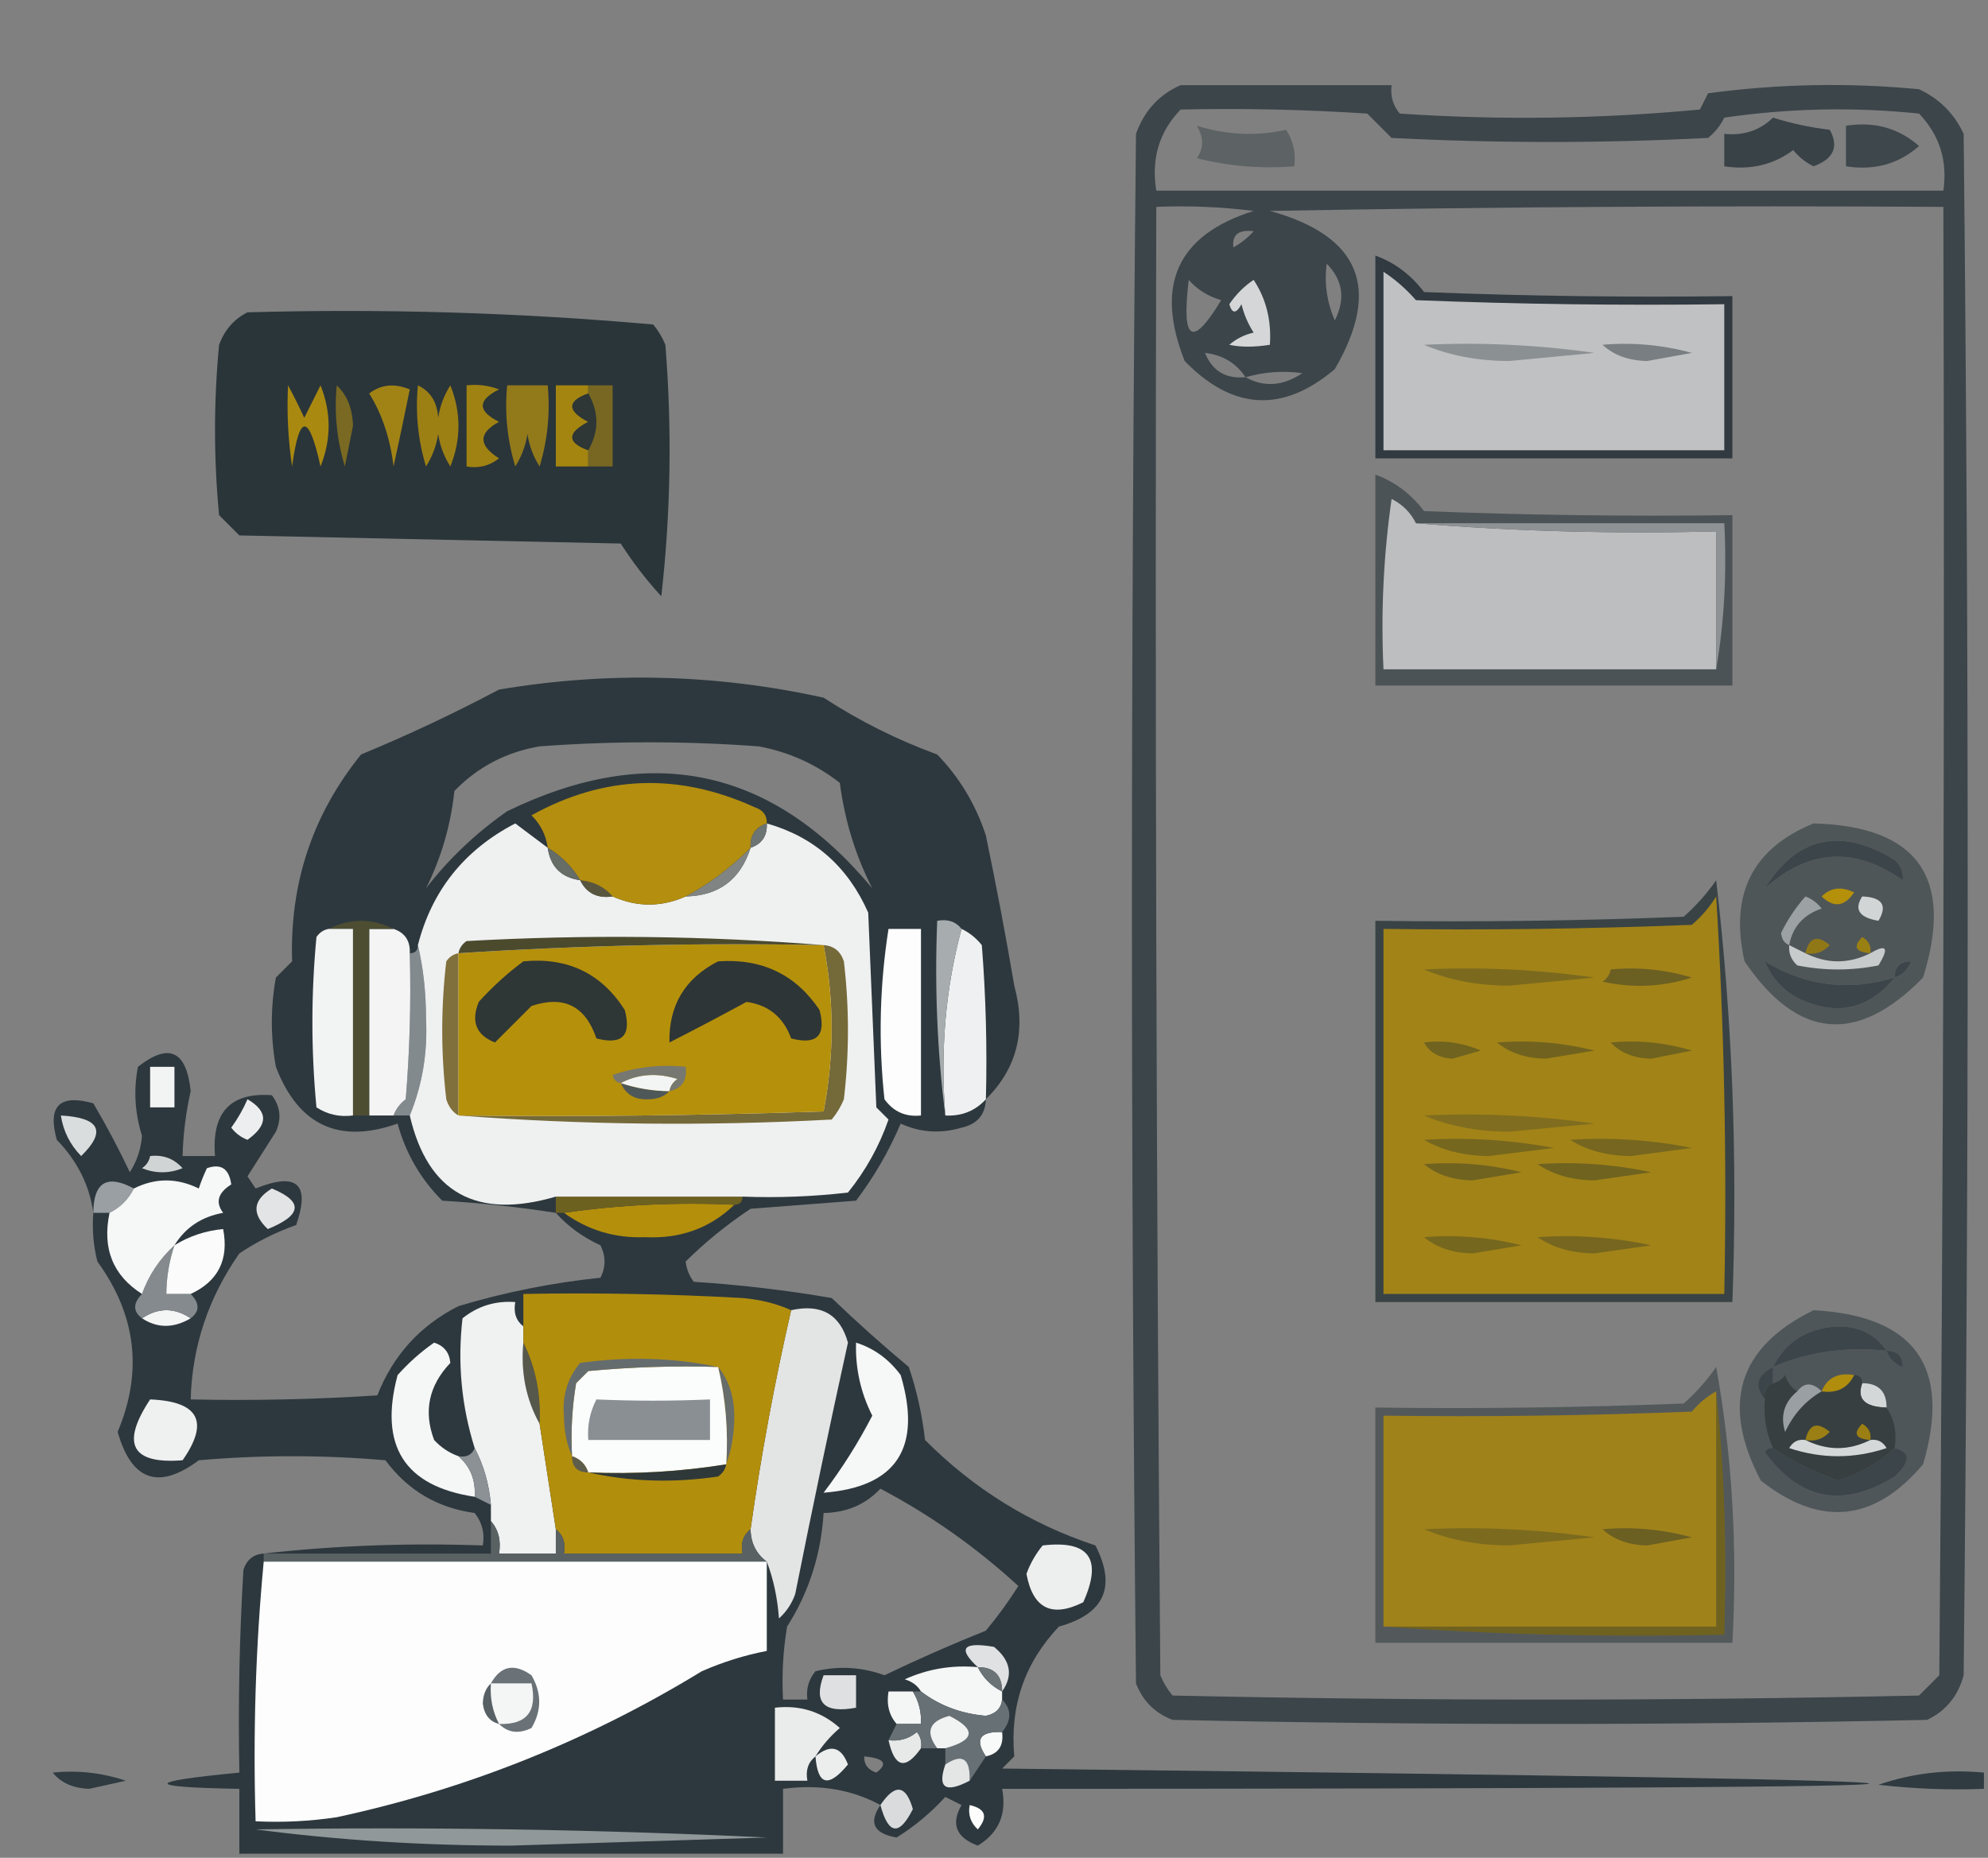 <?xml version="1.0" encoding="UTF-8"?>
<!DOCTYPE svg PUBLIC "-//W3C//DTD SVG 1.1//EN" "http://www.w3.org/Graphics/SVG/1.1/DTD/svg11.dtd">
<svg xmlns="http://www.w3.org/2000/svg" version="1.1" width="245px" height="229px" style="shape-rendering:geometricPrecision; text-rendering:geometricPrecision; image-rendering:optimizeQuality; fill-rule:evenodd; clip-rule:evenodd" xmlns:xlink="http://www.w3.org/1999/xlink">
<rect width="100%" height="100%" fill="#808080" stroke="none"/>
<g><path style="opacity:0.752" fill="#263238" d="M 145.5,10.5 C 154.167,10.5 162.833,10.5 171.5,10.5C 171.33,11.822 171.663,12.989 172.5,14C 184.847,14.833 197.18,14.666 209.5,13.5C 209.833,12.833 210.167,12.167 210.5,11.5C 219.147,10.335 227.814,10.168 236.5,11C 239,12.167 240.833,14 242,16.5C 242.667,79.833 242.667,143.167 242,206.5C 241.315,209.057 239.815,210.891 237.5,212C 206.5,212.667 175.5,212.667 144.5,212C 142.333,211.167 140.833,209.667 140,207.5C 139.333,143.833 139.333,80.167 140,16.5C 141.021,13.65 142.854,11.65 145.5,10.5 Z M 145.5,13.5 C 153.174,13.334 160.841,13.5 168.5,14C 169.5,15 170.5,16 171.5,17C 184.5,17.667 197.5,17.667 210.5,17C 211.357,16.311 212.023,15.478 212.5,14.5C 220.479,13.335 228.479,13.168 236.5,14C 239.029,16.642 240.029,19.808 239.5,23.5C 207.167,23.5 174.833,23.5 142.5,23.5C 141.857,19.567 142.857,16.234 145.5,13.5 Z M 142.5,25.5 C 146.514,25.334 150.514,25.501 154.5,26C 145.112,28.95 142.279,35.117 146,44.5C 151.925,50.592 158.092,50.925 164.5,45.5C 170.282,35.561 167.615,29.061 156.5,26C 184.165,25.5 211.831,25.333 239.5,25.5C 239.667,85.834 239.5,146.168 239,206.5C 238.167,207.333 237.333,208.167 236.5,209C 205.833,209.667 175.167,209.667 144.5,209C 143.874,208.25 143.374,207.416 143,206.5C 142.5,146.168 142.333,85.834 142.5,25.5 Z M 154.5,28.5 C 153.828,29.267 152.995,29.934 152,30.5C 151.812,28.939 152.645,28.272 154.5,28.5 Z M 163.5,32.5 C 165.502,34.526 165.836,36.859 164.5,39.5C 163.526,37.257 163.192,34.924 163.5,32.5 Z M 146.5,34.5 C 147.534,35.687 148.867,36.52 150.5,37C 146.916,42.935 145.582,42.102 146.5,34.5 Z M 148.5,43.5 C 150.674,43.75 152.341,44.75 153.5,46.5C 151.067,46.727 149.401,45.727 148.5,43.5 Z M 153.5,46.5 C 155.819,45.833 158.153,45.666 160.5,46C 158.105,47.598 155.772,47.764 153.5,46.5 Z M 234.5,108.5 C 228.569,104.322 222.902,104.655 217.5,109.5C 221.5,103.104 226.833,101.937 233.5,106C 234.252,106.671 234.586,107.504 234.5,108.5 Z M 217.5,118.5 C 222.482,121.551 227.816,122.217 233.5,120.5C 230.25,124.477 226.25,125.31 221.5,123C 219.616,121.951 218.282,120.451 217.5,118.5 Z M 235.5,118.5 C 235.167,119.5 234.5,120.167 233.5,120.5C 233.5,119.167 234.167,118.5 235.5,118.5 Z M 232.5,166.5 C 227.533,165.962 222.866,166.629 218.5,168.5C 220.072,165.366 222.738,163.7 226.5,163.5C 229.102,163.467 231.102,164.467 232.5,166.5 Z M 232.5,166.5 C 233.833,166.5 234.5,167.167 234.5,168.5C 233.5,168.167 232.833,167.5 232.5,166.5 Z M 218.5,168.5 C 218.5,169.167 218.5,169.833 218.5,170.5C 217.662,170.842 217.328,171.508 217.5,172.5C 216.147,170.872 216.481,169.538 218.5,168.5 Z M 218.5,178.5 C 220.922,180.125 223.588,181.459 226.5,182.5C 229.279,181.602 231.612,180.269 233.5,178.5C 235.49,178.993 235.49,180.16 233.5,182C 227.156,185.944 221.823,184.944 217.5,179C 217.728,178.601 218.062,178.435 218.5,178.5 Z"/></g>
<g><path style="opacity:0.781" fill="#253138" d="M 218.5,14.5 C 220.746,15.21 223.08,15.71 225.5,16C 226.647,18.085 225.98,19.585 223.5,20.5C 222.522,20.023 221.689,19.357 221,18.5C 218.544,20.321 215.711,20.988 212.5,20.5C 212.5,19.167 212.5,17.833 212.5,16.5C 214.898,16.741 216.898,16.074 218.5,14.5 Z"/></g>
<g><path style="opacity:0.715" fill="#253137" d="M 227.5,15.5 C 230.998,14.955 233.998,15.788 236.5,18C 233.998,20.212 230.998,21.045 227.5,20.5C 227.5,18.833 227.5,17.167 227.5,15.5 Z"/></g>
<g><path style="opacity:0.376" fill="#253137" d="M 147.5,15.5 C 151.157,16.642 154.823,16.808 158.5,16C 159.38,17.356 159.714,18.856 159.5,20.5C 155.445,20.824 151.445,20.491 147.5,19.5C 148.363,18.274 148.363,16.94 147.5,15.5 Z"/></g>
<g><path style="opacity:0.874" fill="#263138" d="M 169.5,31.5 C 171.886,32.373 173.886,33.873 175.5,36C 188.162,36.5 200.829,36.667 213.5,36.5C 213.5,43.167 213.5,49.833 213.5,56.5C 198.833,56.5 184.167,56.5 169.5,56.5C 169.5,48.167 169.5,39.833 169.5,31.5 Z"/></g>
<g><path style="opacity:1" fill="#c0c1c2" d="M 170.5,33.5 C 171.962,34.458 173.295,35.624 174.5,37C 187.162,37.5 199.829,37.667 212.5,37.5C 212.5,43.5 212.5,49.5 212.5,55.5C 198.5,55.5 184.5,55.5 170.5,55.5C 170.5,48.167 170.5,40.833 170.5,33.5 Z"/></g>
<g><path style="opacity:1" fill="#d4d6d7" d="M 154.5,34.5 C 156.04,36.838 156.706,39.505 156.5,42.5C 154.554,42.807 152.887,42.807 151.5,42.5C 152.376,41.749 153.376,41.249 154.5,41C 153.809,39.933 153.309,38.766 153,37.5C 152.346,38.696 151.846,38.696 151.5,37.5C 152.34,36.265 153.34,35.265 154.5,34.5 Z"/></g>
<g><path style="opacity:0.967" fill="#283337" d="M 30.5,38.5 C 47.262,38.029 63.928,38.529 80.5,40C 81.126,40.75 81.626,41.584 82,42.5C 82.832,52.849 82.666,63.183 81.5,73.5C 79.642,71.476 77.975,69.309 76.5,67C 60.833,66.667 45.167,66.333 29.5,66C 28.667,65.167 27.833,64.333 27,63.5C 26.333,56.5 26.333,49.5 27,42.5C 27.69,40.65 28.856,39.316 30.5,38.5 Z"/></g>
<g><path style="opacity:1" fill="#8b9093" d="M 175.5,42.5 C 182.532,42.17 189.532,42.503 196.5,43.5C 193,43.833 189.5,44.167 186,44.5C 182.098,44.488 178.598,43.821 175.5,42.5 Z"/></g>
<g><path style="opacity:1" fill="#787e81" d="M 197.5,42.5 C 201.226,42.177 204.893,42.511 208.5,43.5C 206.667,43.833 204.833,44.167 203,44.5C 200.705,44.453 198.871,43.787 197.5,42.5 Z"/></g>
<g><path style="opacity:1" fill="#aa8910" d="M 35.5,47.5 C 36.161,48.718 36.828,50.051 37.5,51.5C 38.167,50.167 38.833,48.833 39.5,47.5C 40.833,50.833 40.833,54.167 39.5,57.5C 38.052,50.922 36.885,50.922 36,57.5C 35.502,54.183 35.335,50.85 35.5,47.5 Z"/></g>
<g><path style="opacity:1" fill="#796922" d="M 41.5,47.5 C 42.777,48.694 43.444,50.36 43.5,52.5C 43.167,54.167 42.833,55.833 42.5,57.5C 41.513,54.232 41.18,50.898 41.5,47.5 Z"/></g>
<g><path style="opacity:1" fill="#a18315" d="M 45.5,48.5 C 46.946,47.387 48.613,47.22 50.5,48C 49.87,51.129 49.204,54.296 48.5,57.5C 48.093,54.061 47.093,51.061 45.5,48.5 Z"/></g>
<g><path style="opacity:1" fill="#9d8014" d="M 51.5,47.5 C 53.045,48.23 53.878,49.563 54,51.5C 54.219,50.062 54.719,48.729 55.5,47.5C 56.833,50.833 56.833,54.167 55.5,57.5C 54.719,56.271 54.219,54.938 54,53.5C 53.781,54.938 53.281,56.271 52.5,57.5C 51.513,54.232 51.18,50.898 51.5,47.5 Z"/></g>
<g><path style="opacity:1" fill="#a08212" d="M 57.5,47.5 C 58.873,47.343 60.207,47.51 61.5,48C 58.833,49.333 58.833,50.667 61.5,52C 58.942,53.38 58.942,54.88 61.5,56.5C 60.311,57.429 58.978,57.762 57.5,57.5C 57.5,54.167 57.5,50.833 57.5,47.5 Z"/></g>
<g><path style="opacity:1" fill="#a48510" d="M 72.5,47.5 C 72.5,47.833 72.5,48.167 72.5,48.5C 69.875,49.458 69.875,50.624 72.5,52C 69.875,53.376 69.875,54.542 72.5,55.5C 72.5,56.167 72.5,56.833 72.5,57.5C 71.167,57.5 69.833,57.5 68.5,57.5C 68.5,54.167 68.5,50.833 68.5,47.5C 69.833,47.5 71.167,47.5 72.5,47.5 Z"/></g>
<g><path style="opacity:1" fill="#2e3636" d="M 72.5,48.5 C 73.833,50.833 73.833,53.167 72.5,55.5C 69.875,54.542 69.875,53.376 72.5,52C 69.875,50.624 69.875,49.458 72.5,48.5 Z"/></g>
<g><path style="opacity:1" fill="#92791a" d="M 62.5,47.5 C 64.167,47.5 65.833,47.5 67.5,47.5C 67.82,50.898 67.487,54.232 66.5,57.5C 65.719,56.271 65.219,54.938 65,53.5C 64.781,54.938 64.281,56.271 63.5,57.5C 62.513,54.232 62.18,50.898 62.5,47.5 Z"/></g>
<g><path style="opacity:1" fill="#776722" d="M 72.5,48.5 C 72.5,48.167 72.5,47.833 72.5,47.5C 73.5,47.5 74.5,47.5 75.5,47.5C 75.5,50.833 75.5,54.167 75.5,57.5C 74.5,57.5 73.5,57.5 72.5,57.5C 72.5,56.833 72.5,56.167 72.5,55.5C 73.833,53.167 73.833,50.833 72.5,48.5 Z"/></g>
<g><path style="opacity:0.624" fill="#2e393f" d="M 169.5,58.5 C 171.886,59.373 173.886,60.873 175.5,63C 188.162,63.5 200.829,63.667 213.5,63.5C 213.5,70.5 213.5,77.5 213.5,84.5C 198.833,84.5 184.167,84.5 169.5,84.5C 169.5,75.833 169.5,67.167 169.5,58.5 Z"/></g>
<g><path style="opacity:1" fill="#bdbebf" d="M 174.5,64.5 C 186.655,65.495 198.989,65.829 211.5,65.5C 211.5,71.167 211.5,76.833 211.5,82.5C 197.833,82.5 184.167,82.5 170.5,82.5C 170.17,75.468 170.503,68.468 171.5,61.5C 172.855,62.188 173.855,63.188 174.5,64.5 Z"/></g>
<g><path style="opacity:1" fill="#8e9295" d="M 174.5,64.5 C 187.167,64.5 199.833,64.5 212.5,64.5C 212.823,70.69 212.49,76.69 211.5,82.5C 211.5,76.833 211.5,71.167 211.5,65.5C 198.989,65.829 186.655,65.495 174.5,64.5 Z"/></g>
<g><path style="opacity:0.778" fill="#263237" d="M 211.5,108.5 C 213.486,125.468 214.153,142.801 213.5,160.5C 198.833,160.5 184.167,160.5 169.5,160.5C 169.5,144.833 169.5,129.167 169.5,113.5C 182.171,113.667 194.838,113.5 207.5,113C 209.041,111.629 210.375,110.129 211.5,108.5 Z"/></g>
<g><path style="opacity:0.565" fill="#2a353a" d="M 223.5,101.5 C 236.341,101.838 240.841,108.171 237,120.5C 228.874,128.804 221.541,128.137 215,118.5C 213.124,110.251 215.957,104.584 223.5,101.5 Z M 234.5,108.5 C 228.569,104.322 222.902,104.655 217.5,109.5C 221.5,103.104 226.833,101.937 233.5,106C 234.252,106.671 234.586,107.504 234.5,108.5 Z M 217.5,118.5 C 222.482,121.551 227.816,122.217 233.5,120.5C 230.25,124.477 226.25,125.31 221.5,123C 219.616,121.951 218.282,120.451 217.5,118.5 Z M 235.5,118.5 C 235.167,119.5 234.5,120.167 233.5,120.5C 233.5,119.167 234.167,118.5 235.5,118.5 Z"/></g>
<g><path style="opacity:1" fill="#b5900a" d="M 224.5,110.5 C 225.601,109.402 226.934,109.235 228.5,110C 227.318,111.768 225.985,111.935 224.5,110.5 Z"/></g>
<g><path style="opacity:1" fill="#d2d5d6" d="M 229.5,110.5 C 231.973,110.604 232.639,111.604 231.5,113.5C 229.129,113.108 228.462,112.108 229.5,110.5 Z"/></g>
<g><path style="opacity:1" fill="#a28317" d="M 211.5,110.5 C 212.496,126.658 212.83,142.991 212.5,159.5C 198.5,159.5 184.5,159.5 170.5,159.5C 170.5,144.5 170.5,129.5 170.5,114.5C 183.171,114.667 195.838,114.5 208.5,114C 209.71,112.961 210.71,111.794 211.5,110.5 Z"/></g>
<g><path style="opacity:1" fill="#9ca1a4" d="M 220.5,116.5 C 219.903,116.265 219.57,115.765 219.5,115C 220.289,113.374 221.289,111.874 222.5,110.5C 223.308,110.808 223.975,111.308 224.5,112C 222.249,112.748 220.916,114.248 220.5,116.5 Z"/></g>
<g><path style="opacity:1" fill="#917817" d="M 222.5,117.5 C 222.948,115.535 223.948,115.202 225.5,116.5C 224.675,117.386 223.675,117.719 222.5,117.5 Z"/></g>
<g><path style="opacity:1" fill="#9a7f13" d="M 230.5,117.5 C 228.663,117.361 228.33,116.694 229.5,115.5C 230.298,115.957 230.631,116.624 230.5,117.5 Z"/></g>
<g><path style="opacity:1" fill="#c8cbcc" d="M 220.5,116.5 C 221.167,116.833 221.833,117.167 222.5,117.5C 225.167,118.833 227.833,118.833 230.5,117.5C 232.507,116.321 232.84,116.821 231.5,119C 228.167,119.667 224.833,119.667 221.5,119C 220.748,118.329 220.414,117.496 220.5,116.5 Z"/></g>
<g><path style="opacity:1" fill="#7b6a1e" d="M 175.5,119.5 C 182.532,119.17 189.532,119.503 196.5,120.5C 193,120.833 189.5,121.167 186,121.5C 182.098,121.488 178.598,120.821 175.5,119.5 Z"/></g>
<g><path style="opacity:1" fill="#6b5f22" d="M 198.5,119.5 C 201.898,119.18 205.232,119.513 208.5,120.5C 204.878,121.659 201.211,121.825 197.5,121C 198.056,120.617 198.389,120.117 198.5,119.5 Z"/></g>
<g><path style="opacity:1" fill="#6f631f" d="M 175.5,128.5 C 177.924,128.192 180.257,128.526 182.5,129.5C 181.333,129.833 180.167,130.167 179,130.5C 177.319,130.392 176.152,129.725 175.5,128.5 Z"/></g>
<g><path style="opacity:1" fill="#71631f" d="M 184.5,128.5 C 188.555,128.176 192.555,128.509 196.5,129.5C 194.5,129.833 192.5,130.167 190.5,130.5C 188.048,130.461 186.048,129.794 184.5,128.5 Z"/></g>
<g><path style="opacity:1" fill="#6f631f" d="M 198.5,128.5 C 201.898,128.18 205.232,128.513 208.5,129.5C 206.833,129.833 205.167,130.167 203.5,130.5C 201.36,130.444 199.694,129.777 198.5,128.5 Z"/></g>
<g><path style="opacity:1" fill="#806d1f" d="M 175.5,137.5 C 182.532,137.17 189.532,137.503 196.5,138.5C 193,138.833 189.5,139.167 186,139.5C 182.098,139.488 178.598,138.821 175.5,137.5 Z"/></g>
<g><path style="opacity:1" fill="#76671f" d="M 175.5,140.5 C 180.875,140.172 186.208,140.505 191.5,141.5C 188.833,141.833 186.167,142.167 183.5,142.5C 180.41,142.478 177.743,141.812 175.5,140.5 Z"/></g>
<g><path style="opacity:1" fill="#76661f" d="M 193.5,140.5 C 198.544,140.173 203.544,140.506 208.5,141.5C 206,141.833 203.5,142.167 201,142.5C 198.071,142.475 195.571,141.809 193.5,140.5 Z"/></g>
<g><path style="opacity:1" fill="#70631f" d="M 175.5,143.5 C 179.555,143.176 183.555,143.509 187.5,144.5C 185.5,144.833 183.5,145.167 181.5,145.5C 179.048,145.461 177.048,144.794 175.5,143.5 Z"/></g>
<g><path style="opacity:1" fill="#6f631f" d="M 189.5,143.5 C 194.214,143.173 198.88,143.507 203.5,144.5C 201.167,144.833 198.833,145.167 196.5,145.5C 193.731,145.471 191.397,144.805 189.5,143.5 Z"/></g>
<g><path style="opacity:1" fill="#76671e" d="M 175.5,152.5 C 179.555,152.176 183.555,152.509 187.5,153.5C 185.5,153.833 183.5,154.167 181.5,154.5C 179.048,154.461 177.048,153.794 175.5,152.5 Z"/></g>
<g><path style="opacity:1" fill="#76661f" d="M 189.5,152.5 C 194.214,152.173 198.88,152.507 203.5,153.5C 201.167,153.833 198.833,154.167 196.5,154.5C 193.731,154.471 191.397,153.805 189.5,152.5 Z"/></g>
<g><path style="opacity:0.542" fill="#263239" d="M 223.5,161.5 C 236.024,162.185 240.524,168.519 237,180.5C 230.983,187.614 224.316,188.28 217,182.5C 212.039,173.065 214.206,166.065 223.5,161.5 Z M 232.5,166.5 C 227.533,165.962 222.866,166.629 218.5,168.5C 220.072,165.366 222.738,163.7 226.5,163.5C 229.102,163.467 231.102,164.467 232.5,166.5 Z M 232.5,166.5 C 233.833,166.5 234.5,167.167 234.5,168.5C 233.5,168.167 232.833,167.5 232.5,166.5 Z M 218.5,168.5 C 218.5,169.167 218.5,169.833 218.5,170.5C 217.662,170.842 217.328,171.508 217.5,172.5C 216.147,170.872 216.481,169.538 218.5,168.5 Z M 218.5,178.5 C 220.922,180.125 223.588,181.459 226.5,182.5C 229.279,181.602 231.612,180.269 233.5,178.5C 235.49,178.993 235.49,180.16 233.5,182C 227.156,185.944 221.823,184.944 217.5,179C 217.728,178.601 218.062,178.435 218.5,178.5 Z"/></g>
<g><path style="opacity:1" fill="#d4d7d8" d="M 229.5,170.5 C 231.5,170.5 232.5,171.5 232.5,173.5C 229.805,173.437 228.805,172.437 229.5,170.5 Z"/></g>
<g><path style="opacity:1" fill="#373f40" d="M 221.5,171.5 C 219.887,172.838 219.387,174.505 220,176.5C 221.025,174.313 222.525,172.646 224.5,171.5C 226.38,171.771 227.713,171.104 228.5,169.5C 229.167,169.5 229.5,169.833 229.5,170.5C 228.805,172.437 229.805,173.437 232.5,173.5C 233.451,174.919 233.784,176.585 233.5,178.5C 231.612,180.269 229.279,181.602 226.5,182.5C 223.588,181.459 220.922,180.125 218.5,178.5C 217.659,176.621 217.325,174.621 217.5,172.5C 217.328,171.508 217.662,170.842 218.5,170.5C 219.117,170.389 219.617,170.056 220,169.5C 220.278,170.416 220.778,171.082 221.5,171.5 Z"/></g>
<g><path style="opacity:1" fill="#b18d0d" d="M 228.5,169.5 C 227.713,171.104 226.38,171.771 224.5,171.5C 225.183,169.824 226.517,169.157 228.5,169.5 Z"/></g>
<g><path style="opacity:0.98" fill="#2b363c" d="M 121.5,135.5 C 121.426,137.411 120.426,138.578 118.5,139C 115.901,139.769 113.401,139.602 111,138.5C 109.545,141.912 107.712,145.079 105.5,148C 101.167,148.333 96.833,148.667 92.5,149C 89.571,150.949 86.904,153.115 84.5,155.5C 84.608,156.442 84.942,157.275 85.5,158C 91.204,158.367 96.87,159.034 102.5,160C 105.572,162.951 108.739,165.784 112,168.5C 112.988,171.424 113.654,174.424 114,177.5C 120.018,183.538 127.018,187.872 135,190.5C 137.615,195.607 136.115,198.94 130.5,200.5C 126.273,204.962 124.439,210.295 125,216.5C 124.5,217 124,217.5 123.5,218C 265.97,219.637 265.97,220.47 123.5,220.5C 124.093,223.596 123.093,225.929 120.5,227.5C 117.826,226.501 117.159,224.834 118.5,222.5C 117.833,222.167 117.167,221.833 116.5,221.5C 114.701,223.462 112.701,225.129 110.5,226.5C 107.684,226.017 107.017,224.684 108.5,222.5C 104.971,220.577 100.971,219.911 96.5,220.5C 96.5,223.167 96.5,225.833 96.5,228.5C 74.167,228.5 51.833,228.5 29.5,228.5C 29.5,225.833 29.5,223.167 29.5,220.5C 17.697,220.3 17.697,219.633 29.5,218.5C 29.334,210.16 29.5,201.827 30,193.5C 30.417,192.244 31.25,191.577 32.5,191.5C 41.318,190.507 50.318,190.173 59.5,190.5C 59.762,189.022 59.429,187.689 58.5,186.5C 53.92,185.877 50.253,183.71 47.5,180C 39.833,179.333 32.167,179.333 24.5,180C 19.544,183.694 16.211,182.527 14.5,176.5C 17.624,169.081 16.791,162.081 12,155.5C 11.505,153.527 11.338,151.527 11.5,149.5C 11.028,146.098 9.528,143.098 7,140.5C 5.833,136.333 7.333,134.833 11.5,136C 13.142,138.786 14.642,141.619 16,144.5C 16.875,143.127 17.375,141.627 17.5,140C 16.614,137.192 16.447,134.359 17,131.5C 20.818,128.502 22.985,129.502 23.5,134.5C 22.905,137.14 22.572,139.807 22.5,142.5C 23.833,142.5 25.167,142.5 26.5,142.5C 26.063,137.123 28.397,134.623 33.5,135C 34.554,136.388 34.72,137.888 34,139.5C 32.818,141.344 31.651,143.177 30.5,145C 30.833,145.5 31.167,146 31.5,146.5C 36.603,144.439 38.27,145.939 36.5,151C 34,151.885 31.667,153.052 29.5,154.5C 25.675,159.973 23.675,165.973 23.5,172.5C 31.174,172.666 38.841,172.5 46.5,172C 48.452,167.049 51.785,163.383 56.5,161C 62.247,159.278 68.08,158.111 74,157.5C 74.667,156.167 74.667,154.833 74,153.5C 71.833,152.512 70,151.179 68.5,149.5C 63.882,148.781 59.215,148.281 54.5,148C 51.836,145.331 50.002,142.164 49,138.5C 41.764,141.049 36.764,138.716 34,131.5C 33.333,127.833 33.333,124.167 34,120.5C 34.667,119.833 35.333,119.167 36,118.5C 35.691,108.886 38.524,100.386 44.5,93C 50.277,90.612 55.944,87.945 61.5,85C 74.919,82.744 88.253,83.078 101.5,86C 105.919,88.876 110.586,91.21 115.5,93C 118.261,95.852 120.261,99.186 121.5,103C 122.786,109.171 123.952,115.338 125,121.5C 126.505,127.032 125.338,131.699 121.5,135.5 Z M 107.5,109.5 C 95.124,94.604 80.124,91.437 62.5,100C 58.639,102.696 55.306,105.863 52.5,109.5C 54.375,105.759 55.541,101.759 56,97.5C 58.875,94.537 62.375,92.704 66.5,92C 75.5,91.333 84.5,91.333 93.5,92C 97.209,92.688 100.543,94.188 103.5,96.5C 104.103,101.136 105.436,105.47 107.5,109.5 Z M 108.5,183.5 C 114.672,186.755 120.339,190.755 125.5,195.5C 124.289,197.422 122.956,199.255 121.5,201C 117.285,202.69 113.118,204.524 109,206.5C 106.213,205.483 103.38,205.316 100.5,206C 99.663,207.011 99.33,208.178 99.5,209.5C 98.5,209.5 97.5,209.5 96.5,209.5C 96.335,206.482 96.502,203.482 97,200.5C 99.683,196.293 101.183,191.627 101.5,186.5C 104.346,186.448 106.68,185.448 108.5,183.5 Z M 106.5,216.5 C 108.983,216.73 109.483,217.397 108,218.5C 106.97,218.164 106.47,217.497 106.5,216.5 Z"/></g>
<g><path style="opacity:1" fill="#eff0f0" d="M 18.5,172.5 C 24.501,172.741 25.834,175.241 22.5,180C 16.202,180.495 14.868,177.995 18.5,172.5 Z"/></g>
<g><path style="opacity:1" fill="#56584b" d="M 64.5,165.5 C 66.011,168.544 66.678,171.878 66.5,175.5C 64.826,172.493 64.159,169.16 64.5,165.5 Z"/></g>
<g><path style="opacity:1" fill="#f6f7f7" d="M 105.5,165.5 C 107.716,166.203 109.549,167.536 111,169.5C 113.657,178.468 110.49,183.301 101.5,184C 103.765,181.023 105.765,177.856 107.5,174.5C 106.068,171.673 105.401,168.673 105.5,165.5 Z"/></g>
<g><path style="opacity:1" fill="#f5f6f6" d="M 56.5,179.5 C 57.968,180.779 58.635,182.446 58.5,184.5C 49.837,183.201 46.67,178.201 49,169.5C 50.351,167.981 51.851,166.648 53.5,165.5C 54.72,165.887 55.386,166.72 55.5,168C 52.84,170.798 52.174,173.965 53.5,177.5C 54.357,178.425 55.357,179.092 56.5,179.5 Z"/></g>
<g><path style="opacity:1" fill="#e3e4e4" d="M 97.5,161.5 C 101.198,160.68 103.531,162.013 104.5,165.5C 102.231,175.808 100.065,186.141 98,196.5C 97.581,197.672 96.915,198.672 96,199.5C 95.814,196.964 95.314,194.631 94.5,192.5C 93.194,191.533 92.527,190.199 92.5,188.5C 93.783,179.42 95.45,170.42 97.5,161.5 Z"/></g>
<g><path style="opacity:1" fill="#f0f1f1" d="M 64.5,163.5 C 64.5,164.167 64.5,164.833 64.5,165.5C 64.159,169.16 64.826,172.493 66.5,175.5C 67.167,179.833 67.833,184.167 68.5,188.5C 68.5,189.5 68.5,190.5 68.5,191.5C 66.167,191.5 63.833,191.5 61.5,191.5C 61.768,189.901 61.434,188.568 60.5,187.5C 60.5,186.833 60.5,186.167 60.5,185.5C 60.279,182.933 59.612,180.599 58.5,178.5C 56.867,173.301 56.367,167.967 57,162.5C 58.897,160.984 61.064,160.317 63.5,160.5C 63.263,161.791 63.596,162.791 64.5,163.5 Z"/></g>
<g><path style="opacity:1" fill="#f4f5f5" d="M 23.5,162.5 C 21.389,163.742 19.389,163.742 17.5,162.5C 19.5,161.167 21.5,161.167 23.5,162.5 Z"/></g>
<g><path style="opacity:1" fill="#b28e0d" d="M 97.5,161.5 C 95.45,170.42 93.783,179.42 92.5,188.5C 91.596,189.209 91.263,190.209 91.5,191.5C 84.167,191.5 76.833,191.5 69.5,191.5C 69.737,190.209 69.404,189.209 68.5,188.5C 67.833,184.167 67.167,179.833 66.5,175.5C 66.678,171.878 66.011,168.544 64.5,165.5C 64.5,164.833 64.5,164.167 64.5,163.5C 64.5,162.167 64.5,160.833 64.5,159.5C 73.506,159.334 82.506,159.5 91.5,160C 93.708,160.191 95.708,160.691 97.5,161.5 Z"/></g>
<g><path style="opacity:1" fill="#676d6b" d="M 88.5,168.5 C 89.794,170.048 90.461,172.048 90.5,174.5C 90.495,176.696 90.162,178.696 89.5,180.5C 89.763,176.4 89.43,172.4 88.5,168.5 Z"/></g>
<g><path style="opacity:1" fill="#fbfcfc" d="M 88.5,168.5 C 89.43,172.4 89.763,176.4 89.5,180.5C 83.894,181.407 78.227,181.74 72.5,181.5C 72.167,180.5 71.5,179.833 70.5,179.5C 70.335,176.482 70.502,173.482 71,170.5C 71.5,170 72,169.5 72.5,169C 77.823,168.501 83.156,168.334 88.5,168.5 Z"/></g>
<g><path style="opacity:1" fill="#646c6e" d="M 88.5,168.5 C 83.156,168.334 77.823,168.501 72.5,169C 72,169.5 71.5,170 71,170.5C 70.502,173.482 70.335,176.482 70.5,179.5C 69.84,178.036 69.507,176.369 69.5,174.5C 69.288,171.989 69.955,169.822 71.5,168C 77.349,167.182 83.015,167.348 88.5,168.5 Z"/></g>
<g><path style="opacity:1" fill="#848a8e" d="M 21.5,153.5 C 20.851,155.435 20.517,157.435 20.5,159.5C 21.5,159.5 22.5,159.5 23.5,159.5C 24.625,160.652 24.625,161.652 23.5,162.5C 21.5,161.167 19.5,161.167 17.5,162.5C 16.375,161.652 16.375,160.652 17.5,159.5C 18.325,157.19 19.658,155.19 21.5,153.5 Z"/></g>
<g><path style="opacity:1" fill="#fbfbfb" d="M 23.5,159.5 C 22.5,159.5 21.5,159.5 20.5,159.5C 20.517,157.435 20.851,155.435 21.5,153.5C 23.315,152.37 25.315,151.704 27.5,151.5C 28.226,155.26 26.893,157.927 23.5,159.5 Z"/></g>
<g><path style="opacity:1" fill="#b48f0b" d="M 69.5,149.5 C 76.313,148.509 83.313,148.175 90.5,148.5C 87.517,151.386 83.851,152.72 79.5,152.5C 75.798,152.645 72.465,151.645 69.5,149.5 Z"/></g>
<g><path style="opacity:1" fill="#6d6120" d="M 68.5,147.5 C 76.167,147.5 83.833,147.5 91.5,147.5C 91.5,148.167 91.167,148.5 90.5,148.5C 83.313,148.175 76.313,148.509 69.5,149.5C 69.167,149.5 68.833,149.5 68.5,149.5C 68.5,148.833 68.5,148.167 68.5,147.5 Z"/></g>
<g><path style="opacity:1" fill="#e3e4e5" d="M 33.5,146.5 C 37.414,148.109 37.247,149.775 33,151.5C 30.99,149.604 31.157,147.937 33.5,146.5 Z"/></g>
<g><path style="opacity:1" fill="#999fa2" d="M 16.5,146.5 C 15.833,147.833 14.833,148.833 13.5,149.5C 12.833,149.5 12.167,149.5 11.5,149.5C 11.525,145.716 13.192,144.716 16.5,146.5 Z"/></g>
<g><path style="opacity:1" fill="#f6f7f7" d="M 21.5,153.5 C 19.658,155.19 18.325,157.19 17.5,159.5C 13.909,157.218 12.575,153.884 13.5,149.5C 14.833,148.833 15.833,147.833 16.5,146.5C 19.136,145.176 21.802,145.176 24.5,146.5C 24.736,145.753 25.07,144.92 25.5,144C 27.237,143.388 28.237,144.054 28.5,146C 26.855,147.032 26.522,148.199 27.5,149.5C 24.845,149.975 22.845,151.309 21.5,153.5 Z"/></g>
<g><path style="opacity:1" fill="#d1d4d5" d="M 18.5,142.5 C 20.103,142.312 21.437,142.812 22.5,144C 20.833,144.667 19.167,144.667 17.5,144C 18.056,143.617 18.389,143.117 18.5,142.5 Z"/></g>
<g><path style="opacity:1" fill="#dadddd" d="M 7.5,137.5 C 12.309,137.77 13.143,139.437 10,142.5C 8.628,141.09 7.795,139.423 7.5,137.5 Z"/></g>
<g><path style="opacity:1" fill="#edeeef" d="M 30.5,135.5 C 33.063,136.998 33.063,138.665 30.5,140.5C 29.692,140.192 29.025,139.692 28.5,139C 29.305,137.887 29.972,136.721 30.5,135.5 Z"/></g>
<g><path style="opacity:1" fill="#f2f3f3" d="M 18.5,131.5 C 19.5,131.5 20.5,131.5 21.5,131.5C 21.5,133.167 21.5,134.833 21.5,136.5C 20.5,136.5 19.5,136.5 18.5,136.5C 18.5,134.833 18.5,133.167 18.5,131.5 Z"/></g>
<g><path style="opacity:1" fill="#838a8e" d="M 51.5,116.5 C 52.165,119.314 52.498,122.314 52.5,125.5C 52.718,129.722 52.051,133.722 50.5,137.5C 49.833,137.5 49.167,137.5 48.5,137.5C 48.783,136.711 49.283,136.044 50,135.5C 50.499,129.509 50.666,123.509 50.5,117.5C 51.167,117.5 51.5,117.167 51.5,116.5 Z"/></g>
<g><path style="opacity:1" fill="#eff0f1" d="M 118.5,114.5 C 119.458,114.953 120.292,115.619 121,116.5C 121.5,122.825 121.666,129.158 121.5,135.5C 120.18,136.942 118.514,137.608 116.5,137.5C 115.868,129.427 116.535,121.76 118.5,114.5 Z"/></g>
<g><path style="opacity:1" fill="#a7adaf" d="M 118.5,114.5 C 116.535,121.76 115.868,129.427 116.5,137.5C 115.508,129.684 115.174,121.684 115.5,113.5C 116.791,113.263 117.791,113.596 118.5,114.5 Z"/></g>
<g><path style="opacity:1" fill="#fdfdfd" d="M 109.5,114.5 C 110.833,114.5 112.167,114.5 113.5,114.5C 113.5,122.167 113.5,129.833 113.5,137.5C 111.61,137.703 110.11,137.037 109,135.5C 108.24,128.45 108.407,121.45 109.5,114.5 Z"/></g>
<g><path style="opacity:1" fill="#f4f4f5" d="M 48.5,114.5 C 49.906,114.973 50.573,115.973 50.5,117.5C 50.666,123.509 50.499,129.509 50,135.5C 49.283,136.044 48.783,136.711 48.5,137.5C 47.5,137.5 46.5,137.5 45.5,137.5C 45.5,129.833 45.5,122.167 45.5,114.5C 46.5,114.5 47.5,114.5 48.5,114.5 Z"/></g>
<g><path style="opacity:1" fill="#4d4d32" d="M 40.5,114.5 C 43.167,113.167 45.833,113.167 48.5,114.5C 47.5,114.5 46.5,114.5 45.5,114.5C 45.5,122.167 45.5,129.833 45.5,137.5C 44.833,137.5 44.167,137.5 43.5,137.5C 43.5,129.833 43.5,122.167 43.5,114.5C 42.5,114.5 41.5,114.5 40.5,114.5 Z"/></g>
<g><path style="opacity:1" fill="#f2f3f3" d="M 40.5,114.5 C 41.5,114.5 42.5,114.5 43.5,114.5C 43.5,122.167 43.5,129.833 43.5,137.5C 41.856,137.714 40.356,137.38 39,136.5C 38.333,129.5 38.333,122.5 39,115.5C 39.383,114.944 39.883,114.611 40.5,114.5 Z"/></g>
<g><path style="opacity:1" fill="#eff0f0" d="M 67.5,104.5 C 67.833,106.833 69.167,108.167 71.5,108.5C 72.287,110.104 73.62,110.771 75.5,110.5C 78.5,111.833 81.5,111.833 84.5,110.5C 88.59,110.412 91.256,108.412 92.5,104.5C 93.906,104.027 94.573,103.027 94.5,101.5C 100.326,103.152 104.493,106.819 107,112.5C 107.333,120.5 107.667,128.5 108,136.5C 108.5,137 109,137.5 109.5,138C 108.355,141.29 106.688,144.29 104.5,147C 100.179,147.499 95.846,147.666 91.5,147.5C 83.833,147.5 76.167,147.5 68.5,147.5C 58.711,150.367 52.711,147.034 50.5,137.5C 52.051,133.722 52.718,129.722 52.5,125.5C 52.498,122.314 52.165,119.314 51.5,116.5C 53.225,109.765 57.225,104.765 63.5,101.5C 64.852,102.524 66.185,103.524 67.5,104.5 Z"/></g>
<g><path style="opacity:1" fill="#746939" d="M 101.5,116.5 C 102.75,116.577 103.583,117.244 104,118.5C 104.667,124.167 104.667,129.833 104,135.5C 103.626,136.416 103.126,137.25 102.5,138C 86.995,138.828 71.661,138.661 56.5,137.5C 71.504,137.667 86.504,137.5 101.5,137C 102.816,130.167 102.816,123.334 101.5,116.5 Z"/></g>
<g><path style="opacity:1" fill="#80703c" d="M 56.5,117.5 C 56.5,124.167 56.5,130.833 56.5,137.5C 55.778,137.082 55.278,136.416 55,135.5C 54.333,129.833 54.333,124.167 55,118.5C 55.383,117.944 55.883,117.611 56.5,117.5 Z"/></g>
<g><path style="opacity:1" fill="#b5900b" d="M 101.5,116.5 C 102.816,123.334 102.816,130.167 101.5,137C 86.504,137.5 71.504,137.667 56.5,137.5C 56.5,130.833 56.5,124.167 56.5,117.5C 71.452,116.532 86.452,116.199 101.5,116.5 Z"/></g>
<g><path style="opacity:1" fill="#4f5858" d="M 76.5,133.5 C 78.435,134.15 80.435,134.483 82.5,134.5C 81.903,135.139 81.07,135.472 80,135.5C 78.301,135.613 77.134,134.947 76.5,133.5 Z"/></g>
<g><path style="opacity:1" fill="#f3f4f4" d="M 76.5,133.5 C 78.628,132.371 80.962,132.204 83.5,133C 82.944,133.383 82.611,133.883 82.5,134.5C 80.435,134.483 78.435,134.15 76.5,133.5 Z"/></g>
<g><path style="opacity:1" fill="#767871" d="M 82.5,134.5 C 82.611,133.883 82.944,133.383 83.5,133C 80.962,132.204 78.628,132.371 76.5,133.5C 75.957,133.44 75.624,133.107 75.5,132.5C 78.428,131.516 81.428,131.183 84.5,131.5C 84.715,133.179 84.048,134.179 82.5,134.5 Z"/></g>
<g><path style="opacity:1" fill="#2d3536" d="M 88.5,118.5 C 93.907,118.125 98.073,120.125 101,124.5C 101.833,127.667 100.667,128.833 97.5,128C 96.543,125.372 94.71,123.872 92,123.5C 88.826,125.223 85.66,126.89 82.5,128.5C 82.412,123.92 84.412,120.587 88.5,118.5 Z"/></g>
<g><path style="opacity:1" fill="#2e3636" d="M 64.5,118.5 C 69.948,117.975 74.115,119.975 77,124.5C 77.833,127.667 76.667,128.833 73.5,128C 72.152,123.999 69.485,122.666 65.5,124C 63.978,125.522 62.478,127.022 61,128.5C 58.681,127.591 58.014,125.925 59,123.5C 60.73,121.598 62.563,119.931 64.5,118.5 Z"/></g>
<g><path style="opacity:1" fill="#4b4a2d" d="M 101.5,116.5 C 86.452,116.199 71.452,116.532 56.5,117.5C 56.611,116.883 56.944,116.383 57.5,116C 72.339,115.172 87.006,115.339 101.5,116.5 Z"/></g>
<g><path style="opacity:1" fill="#59563f" d="M 71.5,108.5 C 73.153,108.66 74.486,109.326 75.5,110.5C 73.62,110.771 72.287,110.104 71.5,108.5 Z"/></g>
<g><path style="opacity:1" fill="#808583" d="M 92.5,104.5 C 91.256,108.412 88.59,110.412 84.5,110.5C 87.404,108.945 90.07,106.945 92.5,104.5 Z"/></g>
<g><path style="opacity:1" fill="#b38e0f" d="M 94.5,101.5 C 93.094,101.973 92.427,102.973 92.5,104.5C 90.07,106.945 87.404,108.945 84.5,110.5C 81.5,111.833 78.5,111.833 75.5,110.5C 74.486,109.326 73.153,108.66 71.5,108.5C 70.5,106.833 69.167,105.5 67.5,104.5C 67.297,102.956 66.63,101.622 65.5,100.5C 74.43,95.55 83.596,95.217 93,99.5C 94.03,99.836 94.53,100.503 94.5,101.5 Z"/></g>
<g><path style="opacity:1" fill="#666c66" d="M 67.5,104.5 C 69.167,105.5 70.5,106.833 71.5,108.5C 69.167,108.167 67.833,106.833 67.5,104.5 Z"/></g>
<g><path style="opacity:1" fill="#6d7474" d="M 94.5,101.5 C 94.573,103.027 93.906,104.027 92.5,104.5C 92.427,102.973 93.094,101.973 94.5,101.5 Z"/></g>
<g><path style="opacity:1" fill="#898f92" d="M 73.5,172.5 C 78.143,172.707 82.81,172.707 87.5,172.5C 87.5,174.167 87.5,175.833 87.5,177.5C 82.5,177.5 77.5,177.5 72.5,177.5C 72.366,175.708 72.699,174.042 73.5,172.5 Z"/></g>
<g><path style="opacity:1" fill="#9a9fa3" d="M 224.5,171.5 C 222.525,172.646 221.025,174.313 220,176.5C 219.387,174.505 219.887,172.838 221.5,171.5C 222.348,170.375 223.348,170.375 224.5,171.5 Z"/></g>
<g><path style="opacity:1" fill="#9b7f14" d="M 222.5,177.5 C 222.948,175.535 223.948,175.202 225.5,176.5C 224.675,177.386 223.675,177.719 222.5,177.5 Z"/></g>
<g><path style="opacity:1" fill="#9b7f12" d="M 230.5,177.5 C 228.663,177.361 228.33,176.694 229.5,175.5C 230.298,175.957 230.631,176.624 230.5,177.5 Z"/></g>
<g><path style="opacity:1" fill="#d5d8d8" d="M 222.5,177.5 C 225.167,178.833 227.833,178.833 230.5,177.5C 231.376,177.369 232.043,177.702 232.5,178.5C 228.5,179.833 224.5,179.833 220.5,178.5C 220.957,177.702 221.624,177.369 222.5,177.5 Z"/></g>
<g><path style="opacity:1" fill="#5d5d4c" d="M 70.5,179.5 C 71.5,179.833 72.167,180.5 72.5,181.5C 71.167,181.5 70.5,180.833 70.5,179.5 Z"/></g>
<g><path style="opacity:1" fill="#2f3839" d="M 89.5,180.5 C 89.389,181.117 89.056,181.617 88.5,182C 82.984,182.817 77.65,182.651 72.5,181.5C 78.227,181.74 83.894,181.407 89.5,180.5 Z"/></g>
<g><path style="opacity:1" fill="#8b9194" d="M 58.5,178.5 C 59.612,180.599 60.279,182.933 60.5,185.5C 59.833,185.167 59.167,184.833 58.5,184.5C 58.635,182.446 57.968,180.779 56.5,179.5C 57.492,179.672 58.158,179.338 58.5,178.5 Z"/></g>
<g><path style="opacity:1" fill="#edeeee" d="M 128.5,190.5 C 134.235,189.821 135.902,192.155 133.5,197.5C 129.624,199.446 127.291,198.28 126.5,194C 126.978,192.697 127.645,191.531 128.5,190.5 Z"/></g>
<g><path style="opacity:1" fill="#596163" d="M 60.5,187.5 C 61.434,188.568 61.768,189.901 61.5,191.5C 63.833,191.5 66.167,191.5 68.5,191.5C 68.5,190.5 68.5,189.5 68.5,188.5C 69.404,189.209 69.737,190.209 69.5,191.5C 76.833,191.5 84.167,191.5 91.5,191.5C 91.263,190.209 91.596,189.209 92.5,188.5C 92.527,190.199 93.194,191.533 94.5,192.5C 73.833,192.5 53.167,192.5 32.5,192.5C 32.5,192.167 32.5,191.833 32.5,191.5C 41.833,191.5 51.167,191.5 60.5,191.5C 60.5,190.167 60.5,188.833 60.5,187.5 Z"/></g>
<g><path style="opacity:1" fill="#fdfdfd" d="M 32.5,192.5 C 53.167,192.5 73.833,192.5 94.5,192.5C 94.5,196.167 94.5,199.833 94.5,203.5C 91.763,204.031 89.096,204.864 86.5,206C 72.504,214.553 57.504,220.553 41.5,224C 38.183,224.498 34.85,224.665 31.5,224.5C 31.172,213.654 31.506,202.987 32.5,192.5 Z"/></g>
<g><path style="opacity:0.502" fill="#263237" d="M 211.5,168.5 C 213.478,179.451 214.144,190.784 213.5,202.5C 198.833,202.5 184.167,202.5 169.5,202.5C 169.5,192.833 169.5,183.167 169.5,173.5C 182.171,173.667 194.838,173.5 207.5,173C 209.041,171.629 210.375,170.129 211.5,168.5 Z"/></g>
<g><path style="opacity:1" fill="#6f6220" d="M 170.5,200.5 C 184.167,200.5 197.833,200.5 211.5,200.5C 211.5,190.833 211.5,181.167 211.5,171.5C 212.499,180.749 212.832,190.749 212.5,201.5C 198.323,201.829 184.323,201.496 170.5,200.5 Z"/></g>
<g><path style="opacity:1" fill="#a0821a" d="M 211.5,171.5 C 211.5,181.167 211.5,190.833 211.5,200.5C 197.833,200.5 184.167,200.5 170.5,200.5C 170.5,191.833 170.5,183.167 170.5,174.5C 183.171,174.667 195.838,174.5 208.5,174C 209.373,172.955 210.373,172.122 211.5,171.5 Z"/></g>
<g><path style="opacity:1" fill="#6b5f22" d="M 197.5,188.5 C 201.226,188.177 204.893,188.511 208.5,189.5C 206.667,189.833 204.833,190.167 203,190.5C 200.705,190.453 198.871,189.787 197.5,188.5 Z"/></g>
<g><path style="opacity:1" fill="#7c6b1e" d="M 175.5,188.5 C 182.532,188.17 189.532,188.503 196.5,189.5C 193,189.833 189.5,190.167 186,190.5C 182.098,190.488 178.598,189.821 175.5,188.5 Z"/></g>
<g><path style="opacity:1" fill="#dfe1e2" d="M 123.5,208.5 C 123.5,206.5 122.5,205.5 120.5,205.5C 117.991,203.182 118.657,202.349 122.5,203C 124.553,204.678 124.887,206.511 123.5,208.5 Z"/></g>
<g><path style="opacity:1" fill="#f5f6f6" d="M 120.5,205.5 C 121.167,206.833 122.167,207.833 123.5,208.5C 123.5,208.833 123.5,209.167 123.5,209.5C 123.38,210.586 122.713,211.253 121.5,211.5C 118.451,211.239 115.785,210.239 113.5,208.5C 113.082,207.778 112.416,207.278 111.5,207C 114.351,205.711 117.351,205.211 120.5,205.5 Z"/></g>
<g><path style="opacity:1" fill="#6b7377" d="M 120.5,205.5 C 122.5,205.5 123.5,206.5 123.5,208.5C 122.167,207.833 121.167,206.833 120.5,205.5 Z"/></g>
<g><path style="opacity:1" fill="#f4f5f5" d="M 60.5,207.5 C 62.167,207.5 63.833,207.5 65.5,207.5C 66.244,210.95 64.91,212.616 61.5,212.5C 60.699,210.958 60.366,209.292 60.5,207.5 Z"/></g>
<g><path style="opacity:1" fill="#dee0e1" d="M 101.5,206.5 C 102.833,206.5 104.167,206.5 105.5,206.5C 105.5,207.833 105.5,209.167 105.5,210.5C 101.56,211.234 100.227,209.901 101.5,206.5 Z"/></g>
<g><path style="opacity:1" fill="#576065" d="M 60.5,207.5 C 60.366,209.292 60.699,210.958 61.5,212.5C 60.351,212.209 59.684,211.376 59.5,210C 59.528,208.93 59.861,208.097 60.5,207.5 Z"/></g>
<g><path style="opacity:1" fill="#6a7277" d="M 61.5,212.5 C 64.91,212.616 66.244,210.95 65.5,207.5C 63.833,207.5 62.167,207.5 60.5,207.5C 61.713,205.324 63.38,204.991 65.5,206.5C 66.769,208.695 66.769,210.861 65.5,213C 63.934,213.765 62.601,213.598 61.5,212.5 Z"/></g>
<g><path style="opacity:1" fill="#f4f5f5" d="M 112.5,208.5 C 113.234,209.708 113.567,211.041 113.5,212.5C 112.5,212.5 111.5,212.5 110.5,212.5C 109.566,211.432 109.232,210.099 109.5,208.5C 110.5,208.5 111.5,208.5 112.5,208.5 Z"/></g>
<g><path style="opacity:1" fill="#eaebeb" d="M 100.5,216.5 C 99.596,217.209 99.263,218.209 99.5,219.5C 98.167,219.5 96.833,219.5 95.5,219.5C 95.5,216.5 95.5,213.5 95.5,210.5C 98.564,210.144 101.231,210.977 103.5,213C 102.29,214.039 101.29,215.206 100.5,216.5 Z"/></g>
<g><path style="opacity:1" fill="#f8f9f9" d="M 123.5,213.5 C 123.715,215.179 123.048,216.179 121.5,216.5C 120.086,214.402 120.752,213.402 123.5,213.5 Z"/></g>
<g><path style="opacity:1" fill="#e7e9e9" d="M 113.5,215.5 C 111.577,218.218 110.244,217.884 109.5,214.5C 110.822,214.67 111.989,214.337 113,213.5C 113.464,214.094 113.631,214.761 113.5,215.5 Z"/></g>
<g><path style="opacity:1" fill="#eceeee" d="M 100.5,216.5 C 102.342,214.966 103.675,215.3 104.5,217.5C 102.099,220.413 100.766,220.079 100.5,216.5 Z"/></g>
<g><path style="opacity:1" fill="#677074" d="M 112.5,208.5 C 112.833,208.5 113.167,208.5 113.5,208.5C 115.785,210.239 118.451,211.239 121.5,211.5C 122.713,211.253 123.38,210.586 123.5,209.5C 124.686,210.705 124.686,212.039 123.5,213.5C 120.752,213.402 120.086,214.402 121.5,216.5C 120.833,217.5 120.167,218.5 119.5,219.5C 119.598,216.752 118.598,216.086 116.5,217.5C 116.5,216.833 116.5,216.167 116.5,215.5C 120.171,214.508 120.337,213.175 117,211.5C 114.5,212.158 114,213.491 115.5,215.5C 114.833,215.5 114.167,215.5 113.5,215.5C 113.631,214.761 113.464,214.094 113,213.5C 111.989,214.337 110.822,214.67 109.5,214.5C 109.833,213.833 110.167,213.167 110.5,212.5C 111.5,212.5 112.5,212.5 113.5,212.5C 113.567,211.041 113.234,209.708 112.5,208.5 Z"/></g>
<g><path style="opacity:1" fill="#f1f2f2" d="M 116.5,215.5 C 116.167,215.5 115.833,215.5 115.5,215.5C 114,213.491 114.5,212.158 117,211.5C 120.337,213.175 120.171,214.508 116.5,215.5 Z"/></g>
<g><path style="opacity:1" fill="#e4e6e6" d="M 119.5,219.5 C 116.506,221.066 115.506,220.399 116.5,217.5C 118.598,216.086 119.598,216.752 119.5,219.5 Z"/></g>
<g><path style="opacity:0.878" fill="#243138" d="M 6.5,218.5 C 9.572,218.183 12.572,218.516 15.5,219.5C 14,219.833 12.5,220.167 11,220.5C 9.014,220.431 7.514,219.765 6.5,218.5 Z"/></g>
<g><path style="opacity:0.878" fill="#243138" d="M 244.5,218.5 C 244.5,219.167 244.5,219.833 244.5,220.5C 240.154,220.666 235.821,220.499 231.5,220C 235.635,218.569 239.968,218.069 244.5,218.5 Z"/></g>
<g><path style="opacity:1" fill="#d9dbdc" d="M 108.5,222.5 C 110.308,219.819 111.641,219.985 112.5,223C 110.825,226.337 109.492,226.171 108.5,222.5 Z"/></g>
<g><path style="opacity:1" fill="#fdfdfd" d="M 119.5,222.5 C 121.465,222.948 121.798,223.948 120.5,225.5C 119.614,224.675 119.281,223.675 119.5,222.5 Z"/></g>
<g><path style="opacity:1" fill="#91989a" d="M 31.5,225.5 C 52.511,225.167 73.511,225.5 94.5,226.5C 84,226.833 73.5,227.167 63,227.5C 52.145,227.499 41.645,226.832 31.5,225.5 Z"/></g>
</svg>

